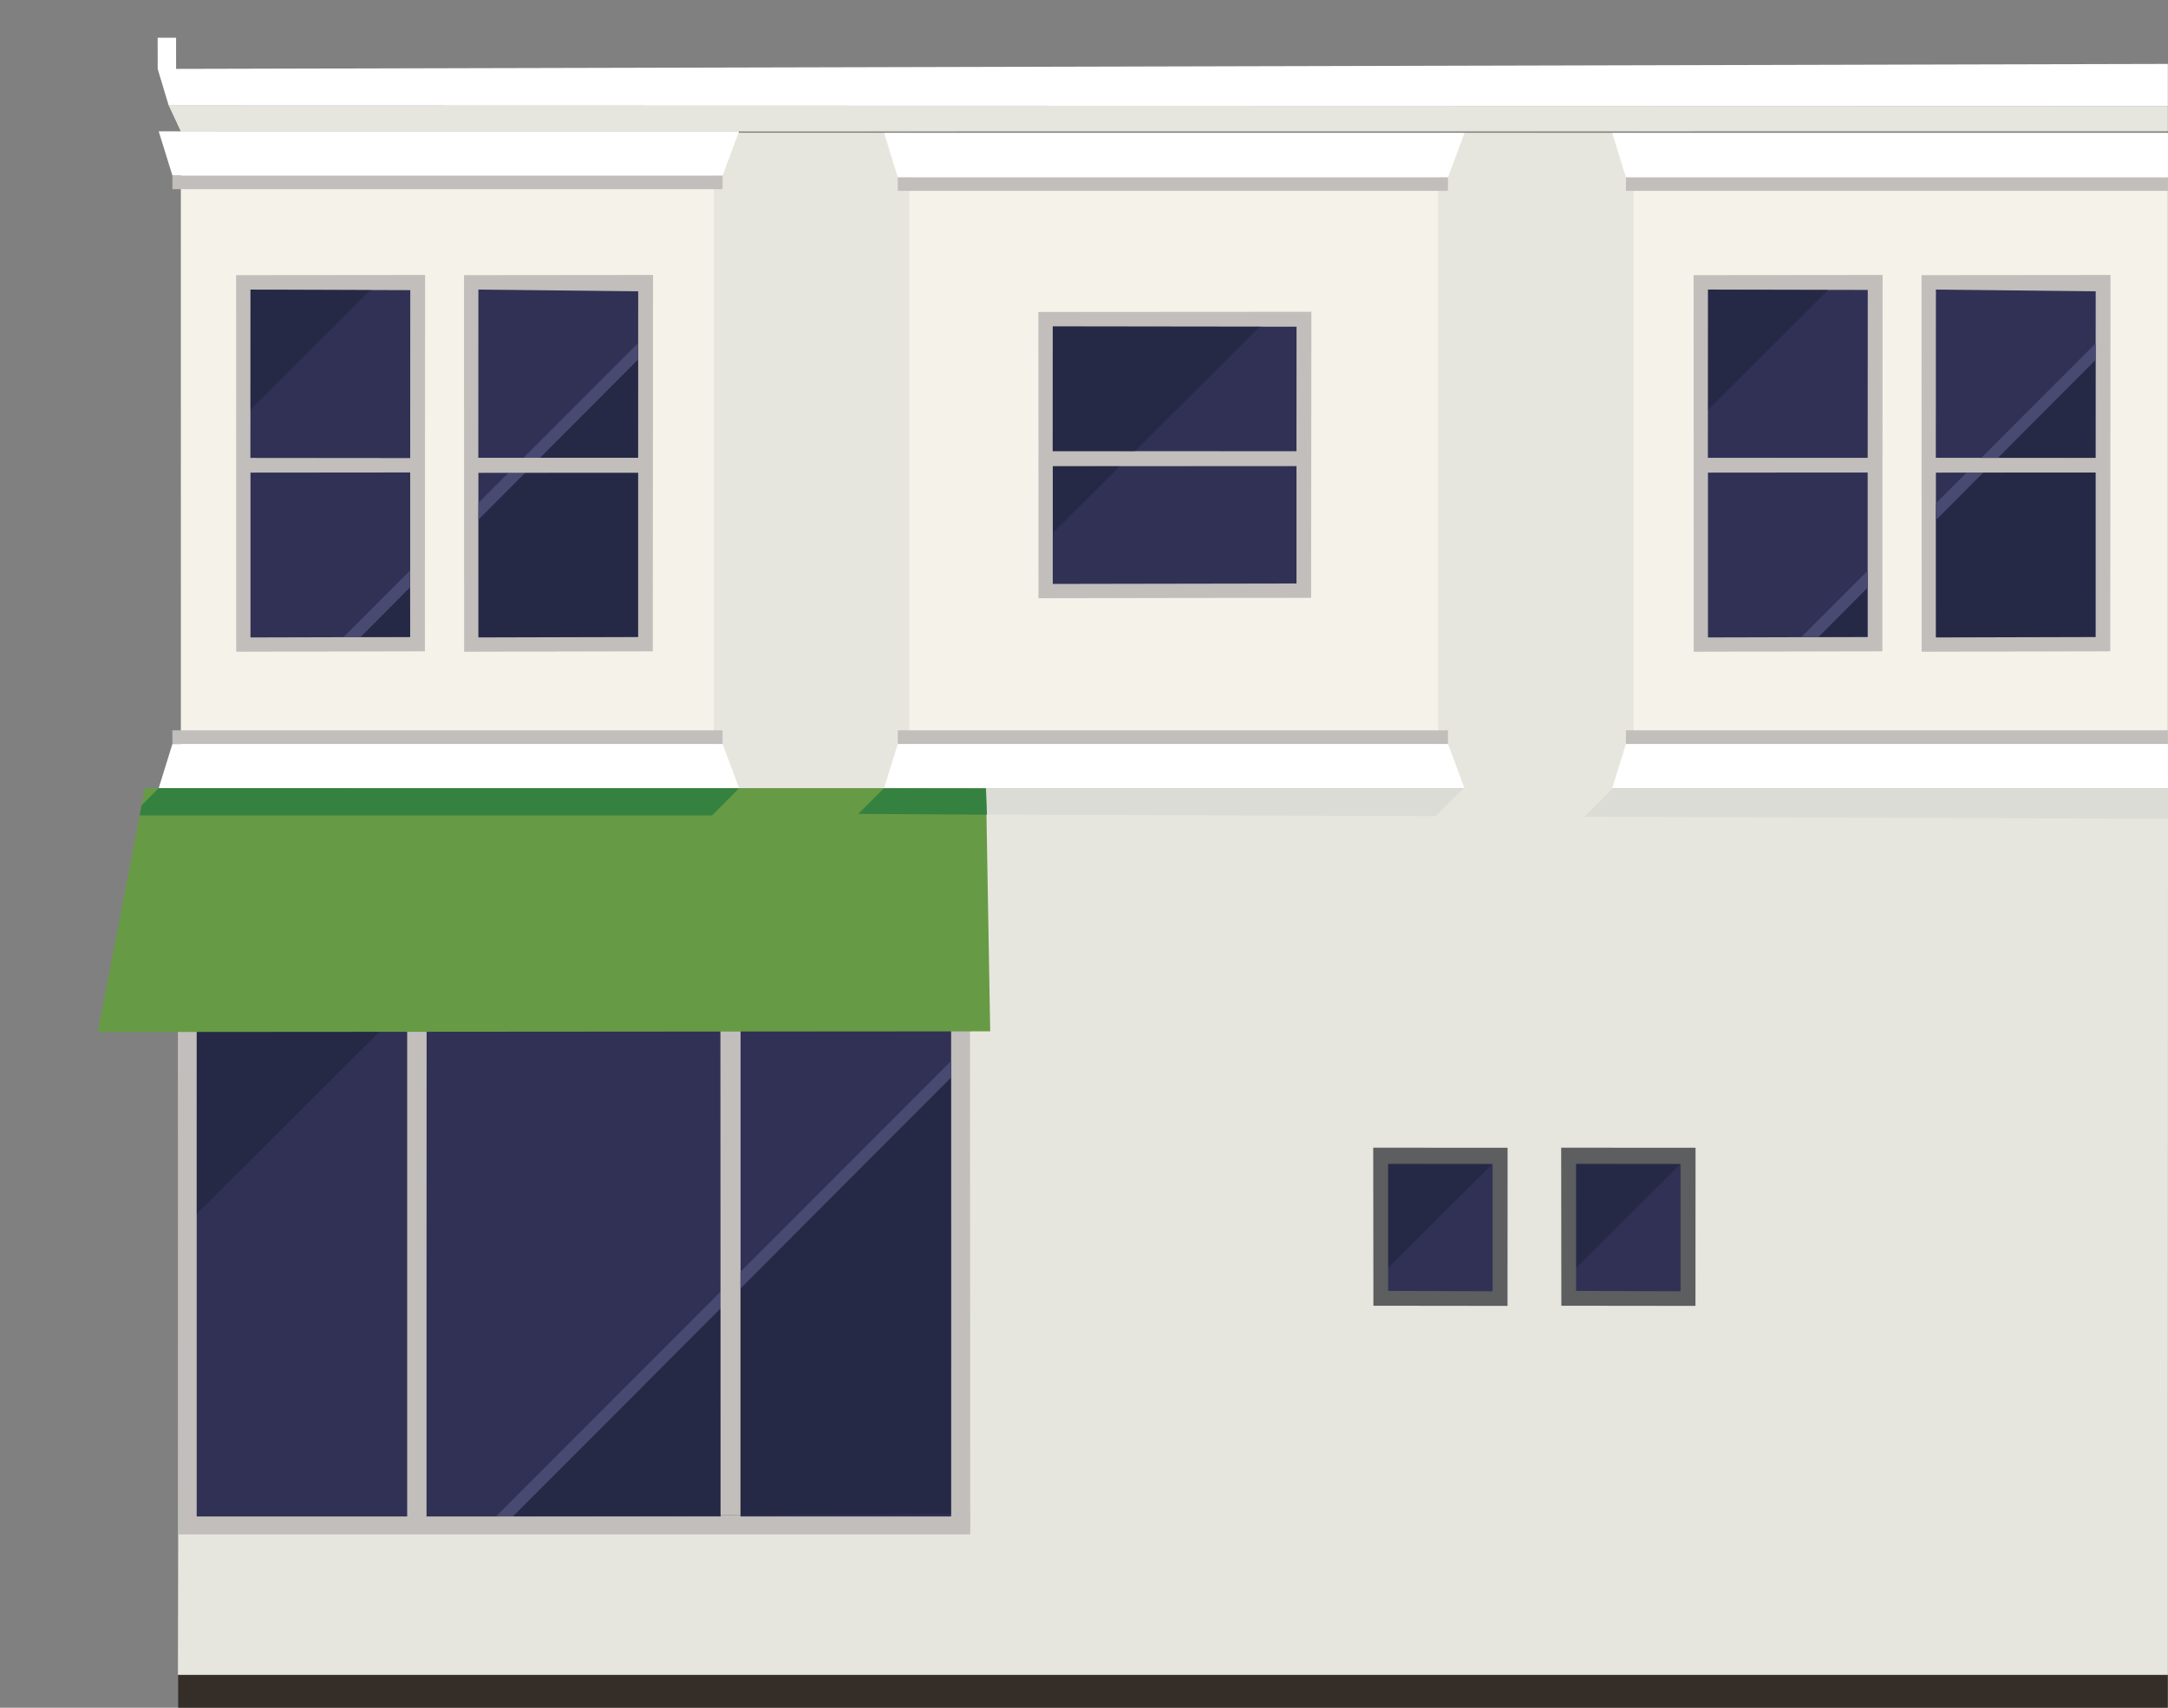 <?xml version="1.0" standalone="no"?><!DOCTYPE svg PUBLIC "-//W3C//DTD SVG 1.1//EN" "http://www.w3.org/Graphics/SVG/1.1/DTD/svg11.dtd"><svg width="792px" height="624px" version="1.1" xmlns="http://www.w3.org/2000/svg" xmlns:xlink="http://www.w3.org/1999/xlink" xml:space="preserve" style="fill-rule:evenodd;clip-rule:evenodd;stroke-linejoin:round;stroke-miterlimit:1.414;"><rect width="100%" height="100%" fill="#808080" stroke="none"/><g><g id="apartments-wide-right" transform="matrix(1,0,0,1,-4,0)"><g transform="matrix(1,0,0,1,-736.778,-296.875)"><path d="M806.971,585.075l-1.11,323.807l726.488,0l0.376,-300.06l0,-23.749l-725.754,0.002Z" style="fill:#f5f3e9;fill-rule:nonzero;"/></g><g transform="matrix(1,0,0,1,-736.778,-296.875)"><rect x="805.877" y="585.319" width="726.847" height="323.563" style="fill:#e7e6de;fill-rule:nonzero;"/></g><g transform="matrix(1,0,0,1,-736.778,-296.875)"><path d="M806.139,630.081l-0.238,227.461l289.332,0l-0.144,-227.484l-288.95,0.023Z" style="fill:#c1bebb;fill-rule:nonzero;"/></g><g transform="matrix(1,0,0,1,-736.778,-296.875)"><path d="M896.603,634.308l-0.437,216.661l107.887,0l-0.084,-216.942l-107.366,0.281Z" style="fill:#313156;fill-rule:nonzero;"/></g><g transform="matrix(1,0,0,1,-736.778,-296.875)"><path d="M812.629,634.308l0,216.661l76.955,0l0,-216.942l-76.955,0.281Z" style="fill:#313156;fill-rule:nonzero;"/></g><g transform="matrix(1,0,0,1,-736.778,-296.875)"><path d="M1011.28,634.308l0,216.661l76.957,0l0,-216.942l-76.957,0.281Z" style="fill:#313156;fill-rule:nonzero;"/></g><g transform="matrix(1,0,0,1,-736.778,-296.875)"><path d="M806.847,344.914l-4.443,-9.492l730.319,0.209l0,9.226l-725.876,0.057Z" style="fill:#e7e6de;fill-rule:nonzero;"/></g><g transform="matrix(1,0,0,1,-736.778,-296.875)"><path d="M802.403,335.422l-4.017,-13.349l-0.01,-11.411l6.731,0l0.002,11.381l727.619,-1.81l-0.001,15.398l-730.324,-0.209Z" style="fill:#fff;fill-rule:nonzero;"/></g><g transform="matrix(1,0,0,1,-736.778,-296.875)"><path d="M806.862,345.511l-0.023,27.569l0.017,211.749l725.867,0l0,-239.347l-572.893,-0.049l-152.968,0.078Z" style="fill:#f5f3e9;fill-rule:nonzero;"/></g><g transform="matrix(1,0,0,1,-736.778,-296.875)"><path d="M1001.56,345.543l0,239.3l71.438,0.001l0,-239.301l-71.438,0Z" style="fill:#e7e6de;fill-rule:nonzero;"/></g><g transform="matrix(1,0,0,1,-736.778,-296.875)"><path d="M910.287,397.409l0.046,137.612l68.913,-0.146l0.093,-137.534l-69.052,0.068Z" style="fill:#c1bebb;fill-rule:nonzero;"/></g><g transform="matrix(1,0,0,1,-736.778,-296.875)"><path d="M915.543,469.564l0,60.228l58.348,-0.157l0,-60.124l-58.348,0.053Z" style="fill:#313156;fill-rule:nonzero;"/></g><g transform="matrix(1,0,0,1,-736.778,-296.875)"><path d="M915.511,464.196l58.38,0.054l0.032,-60.926l-58.38,-0.634l-0.032,61.506Z" style="fill:#313156;fill-rule:nonzero;"/></g><g transform="matrix(1,0,0,1,-736.778,-296.875)"><path d="M827.024,397.409l0.045,137.612l68.916,-0.146l0.088,-137.534l-69.049,0.068Z" style="fill:#c1bebb;fill-rule:nonzero;"/></g><g transform="matrix(1,0,0,1,-736.778,-296.875)"><path d="M832.282,469.564l0,60.228l58.343,-0.157l0,-60.124l-58.343,0.053Z" style="fill:#313156;fill-rule:nonzero;"/></g><g transform="matrix(1,0,0,1,-736.778,-296.875)"><path d="M832.25,464.196l58.376,0.054l0.03,-61.359l-58.374,-0.201l-0.032,61.506Z" style="fill:#313156;fill-rule:nonzero;"/></g><g transform="matrix(1,0,0,1,-736.778,-296.875)"><path d="M1120.11,410.859l0.046,104.603l99.603,-0.143l0.089,-104.527l-99.738,0.067Z" style="fill:#c1bebb;fill-rule:nonzero;"/></g><g transform="matrix(1,0,0,1,-736.778,-296.875)"><path d="M1125.37,467.121l0,43.115l89.031,-0.156l0,-43.013l-89.031,0.054Z" style="fill:#313156;fill-rule:nonzero;"/></g><g transform="matrix(1,0,0,1,-736.778,-296.875)"><path d="M1125.33,461.753l89.062,0.055l0.03,-45.557l-89.061,-0.114l-0.031,45.616Z" style="fill:#313156;fill-rule:nonzero;"/></g><g transform="matrix(1,0,0,1,-736.778,-296.875)"><rect x="915.303" y="464.403" width="59.153" height="5.133" style="fill:#c1bebb;fill-rule:nonzero;"/></g><g transform="matrix(1,0,0,1,-736.778,-296.875)"><path d="M1266.15,345.543l0,239.303l71.438,0.001l0,-239.304l-71.438,0Z" style="fill:#e7e6de;fill-rule:nonzero;"/></g><g transform="matrix(1,0,0,1,-736.778,-296.875)"><path d="M1442.73,397.409l0.045,137.612l68.916,-0.146l0.091,-137.534l-69.052,0.068Z" style="fill:#c1bebb;fill-rule:nonzero;"/></g><g transform="matrix(1,0,0,1,-736.778,-296.875)"><path d="M1447.99,469.564l0,60.228l58.345,-0.157l0,-60.124l-58.345,0.053Z" style="fill:#313156;fill-rule:nonzero;"/></g><g transform="matrix(1,0,0,1,-736.778,-296.875)"><path d="M1447.96,464.196l58.377,0.054l0.033,-60.926l-58.379,-0.634l-0.031,61.506Z" style="fill:#313156;fill-rule:nonzero;"/></g><g transform="matrix(1,0,0,1,-736.778,-296.875)"><path d="M1359.47,397.409l0.041,137.612l68.92,-0.146l0.088,-137.534l-69.049,0.068Z" style="fill:#c1bebb;fill-rule:nonzero;"/></g><g transform="matrix(1,0,0,1,-736.778,-296.875)"><path d="M1364.72,469.564l0,60.228l58.343,-0.157l0,-60.124l-58.343,0.053Z" style="fill:#313156;fill-rule:nonzero;"/></g><g transform="matrix(1,0,0,1,-736.778,-296.875)"><path d="M1364.69,464.196l58.377,0.054l0.031,-61.438l-58.375,-0.122l-0.033,61.506Z" style="fill:#313156;fill-rule:nonzero;"/></g><g transform="matrix(1,0,0,1,-736.778,-296.875)"><path d="M1101.35,594.524l431.421,1.564l0,-11.191l-431.81,0l0.389,9.627Z" style="fill:#dcdcd7;fill-rule:nonzero;"/></g><g transform="matrix(1,0,0,1,-736.778,-296.875)"><path d="M1337.59,908.888l-71.438,0l9.358,-313.316l-11.083,0.274l11.083,-10.984l54.5,0l-11.333,11.255l11.333,0.259l7.58,312.512Z" style="fill:#e7e6de;fill-rule:nonzero;"/></g><g transform="matrix(1,0,0,1,-736.778,-296.875)"><path d="M1311.16,773.988l48.992,0.057l0.033,-57.782l-49.09,-0.03l0.065,57.755Z" style="fill:#5c5e5f;fill-rule:nonzero;"/></g><g transform="matrix(1,0,0,1,-736.778,-296.875)"><path d="M1316.55,768.569l38.152,0.121l0,-46.466l-38.152,-0.041l0,46.386Z" style="fill:#313156;fill-rule:nonzero;"/></g><g transform="matrix(1,0,0,1,-736.778,-296.875)"><path d="M1004.73,563.728l-200.974,0l0,5l200.991,0l-0.017,-5Z" style="fill:#c1bebb;fill-rule:nonzero;"/></g><g transform="matrix(1,0,0,1,-736.778,-296.875)"><path d="M1004.76,568.747l-201.007,0l-5.004,16.126l212.017,0l-6.006,-16.126Z" style="fill:#fff;fill-rule:nonzero;"/></g><g transform="matrix(1,0,0,1,-736.778,-296.875)"><path d="M1004.73,365.996l-200.974,0l0,-5l200.991,0l-0.017,5Z" style="fill:#c1bebb;fill-rule:nonzero;"/></g><g transform="matrix(1,0,0,1,-736.778,-296.875)"><path d="M1004.76,360.977l-201.007,0l-5.004,-16.125l212.017,0l-6.006,16.125Z" style="fill:#fff;fill-rule:nonzero;"/></g><g transform="matrix(1,0,0,1,-736.778,-296.875)"><path d="M1269.73,563.728l-200.974,0l0,5l200.991,0l-0.017,-5Z" style="fill:#c1bebb;fill-rule:nonzero;"/></g><g transform="matrix(1,0,0,1,-736.778,-296.875)"><path d="M1269.76,568.747l-201.006,0l-5.004,16.126l212.017,0l-6.007,-16.126Z" style="fill:#fff;fill-rule:nonzero;"/></g><g transform="matrix(1,0,0,1,-736.778,-296.875)"><path d="M1269.73,366.621l-200.974,0l0,-5l200.991,0l-0.017,5Z" style="fill:#c1bebb;fill-rule:nonzero;"/></g><g transform="matrix(1,0,0,1,-736.778,-296.875)"><path d="M1269.76,361.602l-201.006,0l-5.004,-16.125l212.017,0l-6.007,16.125Z" style="fill:#fff;fill-rule:nonzero;"/></g><g transform="matrix(1,0,0,1,-736.778,-296.875)"><path d="M1532.73,563.728l-197.969,0l0,5l197.987,0l-0.018,-5Z" style="fill:#c1bebb;fill-rule:nonzero;"/></g><g transform="matrix(1,0,0,1,-736.778,-296.875)"><path d="M1532.73,568.747l-197.973,0l-5.004,16.126l203.024,0l-0.047,-16.126Z" style="fill:#fff;fill-rule:nonzero;"/></g><g transform="matrix(1,0,0,1,-736.778,-296.875)"><path d="M1532.73,366.621l-197.971,0l0,-5l197.989,0l-0.018,5Z" style="fill:#c1bebb;fill-rule:nonzero;"/></g><g transform="matrix(1,0,0,1,-736.778,-296.875)"><path d="M1532.73,361.602l-197.973,0l-5.004,-16.125l202.977,0l0,16.125Z" style="fill:#fff;fill-rule:nonzero;"/></g><g transform="matrix(1,0,0,1,-736.778,-296.875)"><g opacity="0.3"><path d="M876.106,402.844l-43.828,43.759l0.015,-43.915l43.813,0.156Z" style="fill:#0a1723;fill-rule:nonzero;"/></g></g><g transform="matrix(1,0,0,1,-736.778,-296.875)"><g opacity="0.3"><path d="M1354.71,722.156l-38.109,37.984l-0.018,-37.983l38.127,-0.001Z" style="fill:#0a1723;fill-rule:nonzero;"/></g></g><g transform="matrix(1,0,0,1,-736.778,-296.875)"><path d="M1242.5,773.988l48.992,0.057l0.033,-57.782l-49.09,-0.03l0.065,57.755Z" style="fill:#5c5e5f;fill-rule:nonzero;"/></g><g transform="matrix(1,0,0,1,-736.778,-296.875)"><path d="M1247.88,768.569l38.152,0.121l0,-46.466l-38.152,-0.041l0,46.386Z" style="fill:#313156;fill-rule:nonzero;"/></g><g transform="matrix(1,0,0,1,-736.778,-296.875)"><g opacity="0.3"><path d="M1286.04,722.156l-38.109,37.984l-0.018,-37.983l38.127,-0.001Z" style="fill:#0a1723;fill-rule:nonzero;"/></g></g><g transform="matrix(1,0,0,1,-736.778,-296.875)"><g opacity="0.3"><path d="M1201.04,416.207l-75.619,75.4l-0.035,-75.466l75.654,0.066Z" style="fill:#0a1723;fill-rule:nonzero;"/></g></g><g transform="matrix(1,0,0,1,-736.778,-296.875)"><g opacity="0.3"><path d="M1088.29,850.109l-0.008,-159.604l-166.339,160.454l166.347,-0.85Z" style="fill:#0a1723;fill-rule:nonzero;"/></g></g><g transform="matrix(1,0,0,1,-736.778,-296.875)"><path d="M928.197,850.947l160.104,-160.435l-0.05,-5.971l-166.285,166.434l6.231,-0.028Z" style="fill:#494a72;fill-rule:nonzero;"/></g><g transform="matrix(1,0,0,1,-736.778,-296.875)"><g opacity="0.3"><path d="M973.902,529.649l0.014,-101.87l-58.335,55.694l0.007,46.192l58.314,-0.016Z" style="fill:#0a1723;fill-rule:nonzero;"/></g></g><g transform="matrix(1,0,0,1,-736.778,-296.875)"><path d="M915.565,486.75l58.284,-58.493l0.045,-0.015l0.005,-6.026l-58.331,58.411l-0.003,6.123Z" style="fill:#494a72;fill-rule:nonzero;"/></g><g transform="matrix(1,0,0,1,-736.778,-296.875)"><g opacity="0.3"><path d="M890.448,507.16l-16.778,16.022l-1.248,6.551l18.174,-0.005l-0.148,-22.568Z" style="fill:#0a1723;fill-rule:nonzero;"/></g></g><g transform="matrix(1,0,0,1,-736.778,-296.875)"><path d="M872.422,529.712l18.132,-18.196l-0.024,-6.15l-24.327,24.362l6.219,-0.016Z" style="fill:#494a72;fill-rule:nonzero;"/></g><g transform="matrix(1,0,0,1,-736.778,-296.875)"><g opacity="0.3"><path d="M1408.7,402.832l-43.915,43.771l0.028,-43.947l43.887,0.176Z" style="fill:#0a1723;fill-rule:nonzero;"/></g></g><g transform="matrix(1,0,0,1,-736.778,-296.875)"><g opacity="0.3"><path d="M1506.32,529.641l0.017,-101.702l-58.377,55.737l0.006,46.074l58.354,-0.109Z" style="fill:#0a1723;fill-rule:nonzero;"/></g></g><g transform="matrix(1,0,0,1,-736.778,-296.875)"><path d="M1447.99,486.908l58.441,-58.651l-0.082,0.114l0.004,-6.027l-58.36,58.441l-0.003,6.123Z" style="fill:#494a72;fill-rule:nonzero;"/></g><g transform="matrix(1,0,0,1,-736.778,-296.875)"><g opacity="0.3"><path d="M1423.03,507.16l-16.777,16.022l-1.26,6.458l18.062,0l-0.025,-22.48Z" style="fill:#0a1723;fill-rule:nonzero;"/></g></g><g transform="matrix(1,0,0,1,-736.778,-296.875)"><path d="M1405.04,529.674l18.094,-18.158l-0.024,-6.15l-24.273,24.308l6.203,0Z" style="fill:#494a72;fill-rule:nonzero;"/></g><g transform="matrix(1,0,0,1,-736.778,-296.875)"><rect x="914.969" y="464.152" width="59.152" height="5.467" style="fill:#c1bebb;fill-rule:nonzero;"/></g><g transform="matrix(1,0,0,1,-736.778,-296.875)"><rect x="1448.1" y="464.216" width="59.15" height="5.32" style="fill:#c1bebb;fill-rule:nonzero;"/></g><g transform="matrix(1,0,0,1,-736.778,-296.875)"><rect x="1364.16" y="464.216" width="59.15" height="5.32" style="fill:#c1bebb;fill-rule:nonzero;"/></g><g transform="matrix(1,0,0,1,-736.778,-296.875)"><rect x="1124.97" y="461.841" width="91.026" height="5.32" style="fill:#c1bebb;fill-rule:nonzero;"/></g><g transform="matrix(1,0,0,1,-736.778,-296.875)"><rect x="805.859" y="908.875" width="726.802" height="12" style="fill:#352d27;fill-rule:nonzero;"/></g><g transform="matrix(1,0,0,1,-736.778,-296.875)"><g opacity="0.3"><path d="M919.076,634.35l-106.432,106.082l0.069,-106.078l106.363,-0.004Z" style="fill:#0a1723;fill-rule:nonzero;"/></g></g><g transform="matrix(1,0,0,1,-736.778,-296.875)"><path d="M1011.25,850.413l-7.245,0l0,-216.055l7.245,-0.002l0,216.057Z" style="fill:#c1bebb;fill-rule:nonzero;"/></g><g transform="matrix(1,0,0,1,-736.778,-296.875)"><rect x="889.59" y="634.313" width="7" height="218.403" style="fill:#c1bebb;fill-rule:nonzero;"/></g><g transform="matrix(1,0,0,1,-736.778,-296.875)"><path d="M776.492,673.969l326.014,-0.244l-1.524,-88.856l-307.264,0l-17.226,89.1Z" style="fill:#679a45;fill-rule:nonzero;"/></g><g transform="matrix(1,0,0,1,-736.778,-296.875)"><path d="M1010.76,584.891l-9.844,9.923l-209.128,0l0.725,-3.667l6.182,-6.277l212.065,0.021Z" style="fill:#35813f;fill-rule:nonzero;"/></g><g transform="matrix(1,0,0,1,-736.778,-296.875)"><path d="M1100.94,584.997l0.389,9.553l-47.046,-0.286l9.415,-9.366l37.242,0.099Z" style="fill:#35813f;fill-rule:nonzero;"/></g></g></g></svg>